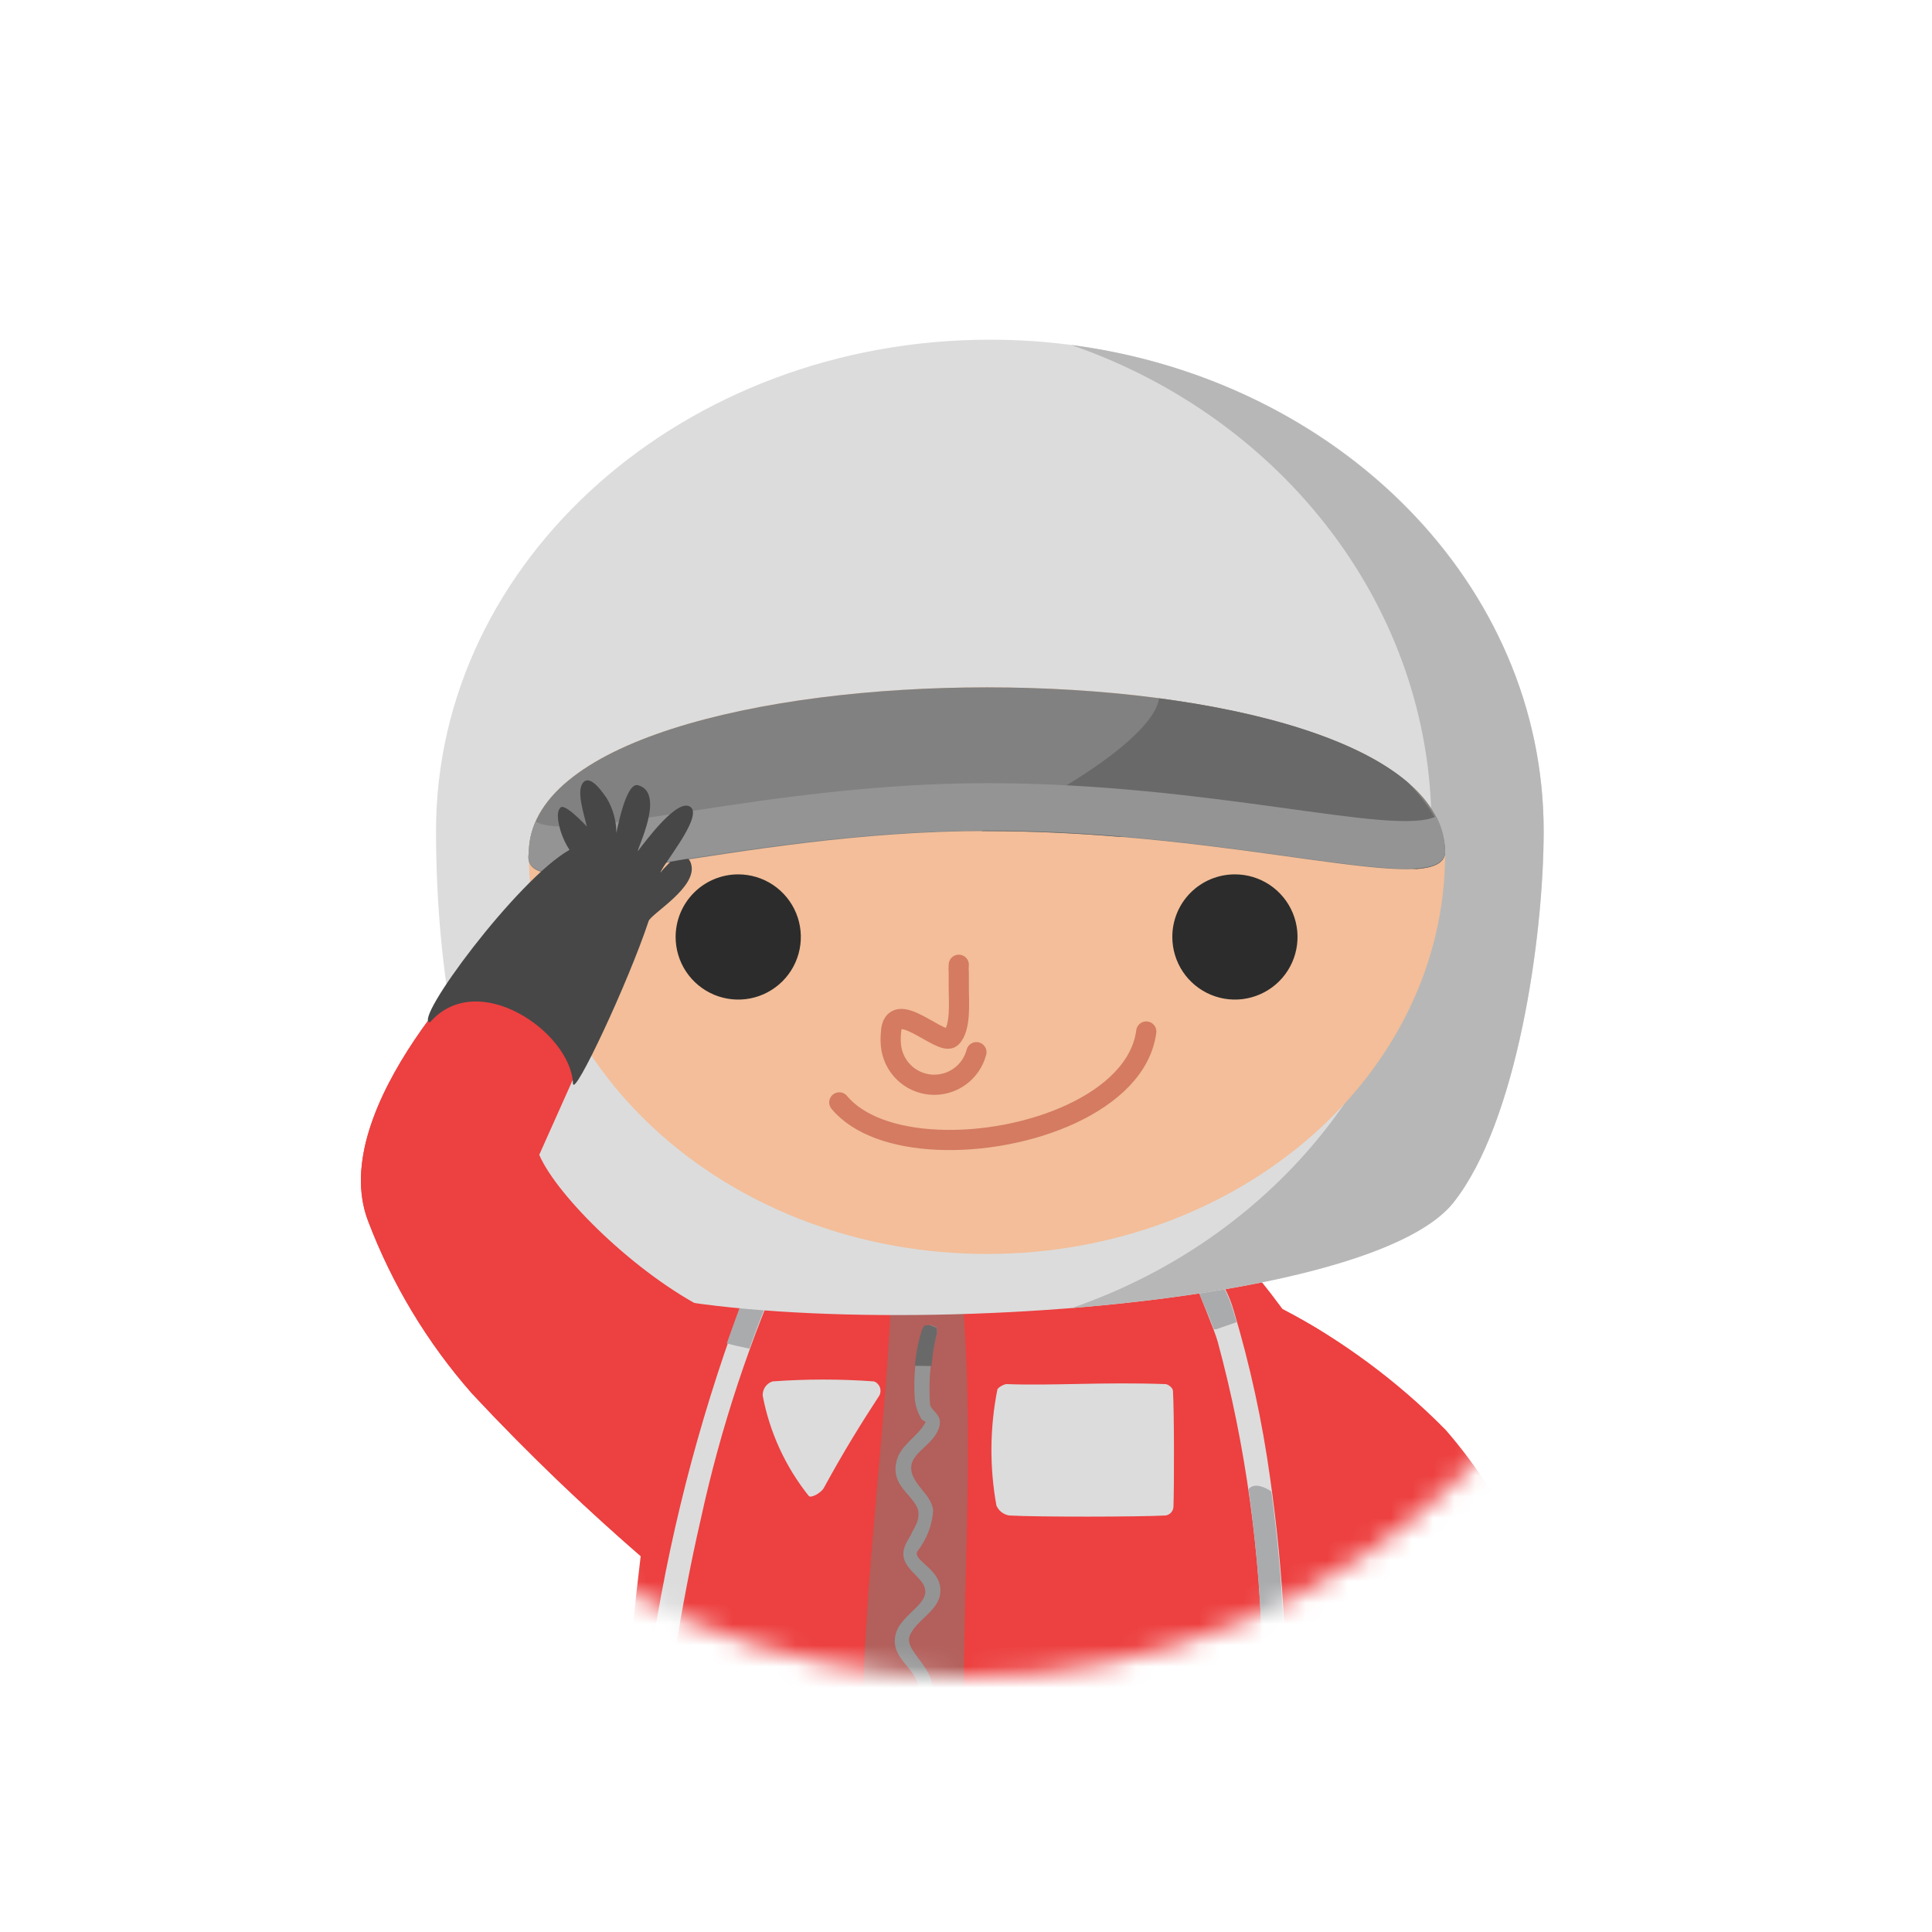<svg width="91" height="91" viewBox="0 0 91 91" fill="none" xmlns="http://www.w3.org/2000/svg">
<g filter="url(#filter0_d_19_103)">
<mask id="mask0_19_103" style="mask-type:alpha" maskUnits="userSpaceOnUse" x="12" y="10" width="67" height="67">
<circle cx="45.5" cy="43.5" r="33.5" fill="#C4C4C4"/>
</mask>
<g mask="url(#mask0_19_103)">
<path d="M79 43.5C79 62.002 64.001 77 45.5 77C26.998 77 12 62.002 12 43.5C12 24.998 26.998 10 45.5 10C64.001 10 79 24.998 79 43.5Z" fill="white"/>
<path d="M63.69 75.594C63.78 76.679 63.825 77.697 63.818 78.588V78.685C64.199 78.4 64.566 78.109 64.925 77.794C64.605 77.013 64.19 76.274 63.69 75.594ZM30.177 71.298C27.402 68.882 24.752 66.326 22.236 63.642C20.131 61.25 18.474 58.5 17.342 55.522C15.276 50.148 23.254 42.477 23.254 42.477C24.077 41.414 30.289 40.98 30.072 41.871C28.575 45.358 26.974 48.876 25.402 52.348C26.15 54.13 29.413 57.423 32.579 59.249C33.133 57.752 33.754 56.742 34.45 56.465C34.45 56.465 45.676 54.781 48.191 54.968C51.746 55.267 57.03 57.273 57.105 56.899C57.179 56.525 57.411 55.596 60.405 59.653C63.221 61.13 65.793 63.03 68.031 65.288L68.091 65.348C71.168 68.879 73.056 73.288 73.487 77.951C73.487 78.101 73.487 78.251 73.487 78.251C73.6 79.099 73.475 79.961 73.128 80.743C72.936 81.123 72.683 81.469 72.379 81.768C72.379 81.768 71.631 82.404 70.883 82.906C68.884 84.246 66.602 85.106 64.491 86.274C64.263 86.348 64.021 86.363 63.785 86.319C63.55 86.274 63.329 86.171 63.144 86.019C62.396 90.405 61.266 94.918 60.225 99.214C58.205 107.588 53.535 118.904 51.716 128.858C51.289 130.003 44.928 129.472 44.696 128.274C44.576 119.256 46.694 110.964 46.679 101.654C44.494 101.466 40.033 103.42 39.726 103.659C38.267 104.797 32.287 110.492 32.632 111.009C34.128 113.254 36.463 114.855 38.671 116.36C39.524 116.951 36.344 123.148 35.281 122.759C30.297 120.918 25.192 118.478 22.767 113.882C22.091 112.534 21.692 111.064 21.593 109.559C21.494 108.054 21.697 106.544 22.191 105.119C23.306 101.736 25.544 98.892 27.864 96.228C28.096 95.958 28.328 95.696 28.568 95.434C28.509 95.363 28.472 95.277 28.46 95.186C28.448 95.094 28.462 95.002 28.5 94.918C28.613 94.693 28.822 94.746 28.964 94.618C28.964 94.618 28.964 94.461 28.964 94.439C28.964 94.297 28.635 93.877 28.725 93.75C28.825 93.649 28.953 93.579 29.092 93.548C29.007 93.054 28.967 92.553 28.972 92.051C28.665 91.4 29.017 80.773 30.177 71.298Z" fill="#ED4040"/>
<path fill-rule="evenodd" clip-rule="evenodd" d="M38.806 68.08C38.679 68.319 38.192 68.581 38.095 68.462C36.997 67.088 36.252 65.467 35.925 63.739C35.917 63.592 35.959 63.446 36.042 63.324C36.126 63.202 36.248 63.111 36.389 63.066C37.978 62.95 39.574 62.95 41.163 63.066C41.227 63.089 41.285 63.125 41.333 63.173C41.381 63.22 41.419 63.277 41.443 63.34C41.467 63.404 41.477 63.471 41.473 63.539C41.468 63.606 41.45 63.672 41.418 63.732C40.587 65.004 39.726 66.388 38.806 68.08Z" fill="#DCDCDC"/>
<path fill-rule="evenodd" clip-rule="evenodd" d="M55.248 63.515C55.248 63.365 55.016 63.2 54.897 63.193C51.903 63.088 49.598 63.275 47.413 63.193C47.285 63.193 46.993 63.365 46.978 63.447C46.62 65.252 46.605 67.108 46.934 68.918C46.987 69.04 47.071 69.147 47.177 69.228C47.283 69.309 47.408 69.362 47.54 69.382C48.872 69.457 53.609 69.45 54.897 69.382C54.995 69.369 55.086 69.322 55.154 69.25C55.222 69.178 55.263 69.084 55.271 68.986C55.308 68.013 55.308 64.48 55.248 63.515Z" fill="#DCDCDC"/>
<path d="M57.09 57.752C57.55 58.328 57.893 58.989 58.1 59.698C58.881 62.301 59.459 64.961 59.829 67.653C61.122 76.659 60.718 85.828 58.639 94.686C58.639 94.686 58.526 95.689 58.407 96.527C57.606 101.908 55.952 107.109 54.515 112.363C53.318 116.719 52.172 121.097 51.035 125.513L50.945 125.715L50.78 125.857L50.578 125.932H50.354L50.159 125.835L50.01 125.67L49.935 125.468V125.251C51.963 117.213 54.425 109.265 56.364 101.032C56.881 98.937 57.258 96.809 57.494 94.663C57.494 94.663 57.845 93.107 58.1 91.812C60.068 81.671 60.031 71.029 57.351 61.18C57.202 60.641 56.506 59.017 56.326 58.485C56.285 58.346 56.285 58.198 56.326 58.059L56.461 57.879L56.648 57.767H56.865L57.09 57.752Z" fill="#DCDCDC"/>
<path fill-rule="evenodd" clip-rule="evenodd" d="M42.757 102.394C42.069 95.329 40.767 88.13 40.639 81.027C40.505 73.701 41.65 66.486 41.972 59.114L45.332 59.047C45.946 66.471 45.25 73.641 45.414 81.027C45.564 87.838 46.44 94.835 46.275 101.639C45.072 101.721 43.888 101.976 42.757 102.394Z" fill="#B35F5B"/>
<path d="M43.843 60.401L43.962 60.454C44.09 60.544 44.127 60.401 44.135 60.768C43.835 61.866 43.723 63.008 43.805 64.143C43.85 64.443 44.352 64.615 44.262 65.109C44.067 66.171 42.525 66.448 43.012 67.549C43.274 68.125 43.888 68.507 43.955 69.15C43.905 69.852 43.644 70.522 43.206 71.074C42.967 71.538 44.516 71.957 44.269 73.162C44.112 73.91 43.161 74.329 42.862 75.018C42.488 75.871 44.554 76.746 43.715 78.243C43.349 78.887 42.031 78.992 43.341 80.219C43.663 80.562 43.855 81.007 43.886 81.477C43.916 81.947 43.781 82.412 43.506 82.794C43.16 83.213 42.986 83.748 43.019 84.29C43.154 85.039 44.269 85.316 44.202 86.438C44.135 87.561 43.296 88.339 43.356 89.38C43.401 90.128 44.434 90.525 44.486 91.535C44.539 92.545 43.461 93.533 43.663 94.618C43.79 95.314 45.07 95.412 45.115 96.572C45.16 97.732 44.494 98.652 44.935 99.775C45.04 100.037 45.22 100.404 45.22 100.404C45.325 100.39 45.432 100.416 45.519 100.477C45.606 100.538 45.668 100.629 45.691 100.733C45.826 101.152 45.691 101.773 45.347 101.773C45.003 101.773 44.831 101.227 44.599 100.838C44.154 100.049 43.978 99.138 44.097 98.241C44.247 97.388 44.771 96.467 43.813 95.823C43.432 95.607 43.141 95.263 42.991 94.851C42.842 94.44 42.844 93.988 42.997 93.578C43.289 92.62 44.284 91.872 43.341 90.727C43.114 90.523 42.93 90.276 42.801 89.999C42.673 89.723 42.602 89.423 42.593 89.118C42.638 88.01 43.73 86.955 43.401 86.012C43.176 85.376 42.406 85.159 42.264 84.358C42.235 83.611 42.462 82.877 42.907 82.277C43.043 82.113 43.139 81.919 43.189 81.712C43.238 81.504 43.239 81.288 43.191 81.08C42.87 80.414 41.695 80.04 42.226 78.947C42.518 78.385 43.304 78.094 43.244 77.45C43.161 76.567 41.949 76.133 42.174 75.025C42.398 73.918 44.232 73.454 43.341 72.421C42.877 71.889 42.196 71.463 42.765 70.535L42.929 70.25C42.929 70.183 43.004 70.108 43.034 70.041C43.069 69.981 43.099 69.918 43.124 69.854C43.242 69.642 43.286 69.397 43.251 69.158C43.064 68.409 41.919 68.013 42.233 66.8C42.421 66.052 43.251 65.633 43.558 65.049C43.618 64.937 43.641 65.004 43.423 64.869C43.237 64.576 43.122 64.242 43.087 63.896C43.014 62.833 43.125 61.764 43.416 60.738C43.521 60.394 43.626 60.446 43.626 60.446H43.723C43.761 60.428 43.801 60.412 43.843 60.401Z" fill="#949494"/>
<path d="M43.094 62.332C43.138 61.784 43.241 61.242 43.401 60.716C43.506 60.371 43.611 60.424 43.611 60.424H43.708C43.753 60.419 43.798 60.419 43.843 60.424L43.962 60.476C44.09 60.566 44.127 60.424 44.134 60.79C44.053 61.106 43.988 61.426 43.94 61.748L43.873 62.34L43.094 62.332ZM44.06 87.217C43.692 87.885 43.466 88.621 43.394 89.38C43.439 89.661 43.57 89.923 43.768 90.128L43.566 90.24L43.169 90.457C42.846 90.099 42.672 89.63 42.682 89.148C42.755 88.621 42.928 88.113 43.191 87.651C43.483 87.494 43.768 87.344 44.06 87.217ZM44.808 99.191C44.831 99.391 44.878 99.587 44.95 99.775C45.055 100.037 45.235 100.404 45.235 100.404C45.34 100.39 45.447 100.416 45.534 100.477C45.621 100.538 45.683 100.629 45.706 100.733C45.764 100.892 45.781 101.063 45.756 101.23C45.731 101.397 45.665 101.556 45.564 101.691L45.22 101.743C44.95 101.624 44.816 101.167 44.651 100.838C44.422 100.397 44.258 99.926 44.164 99.438L44.808 99.191Z" fill="#696969"/>
<path d="M57.172 60.611C56.902 59.862 56.423 58.859 56.326 58.448C56.285 58.309 56.285 58.16 56.326 58.021L56.461 57.842L56.648 57.729H56.865L57.075 57.789C57.535 58.366 57.878 59.027 58.085 59.735C58.137 59.915 58.19 60.094 58.249 60.274C57.928 60.394 57.591 60.498 57.277 60.611H57.172ZM58.811 68.14C59.073 67.811 59.612 68.058 59.881 68.252C61.075 77.075 60.644 86.041 58.609 94.708C58.609 94.708 58.496 95.711 58.377 96.549C57.576 101.93 55.922 107.132 54.485 112.386C53.318 116.719 52.172 121.097 51.035 125.513L50.945 125.715L50.78 125.857L50.578 125.932H50.354L50.159 125.835L50.01 125.67L49.935 125.468V125.251C51.963 117.213 54.425 109.265 56.364 101.032C56.881 98.937 57.258 96.809 57.494 94.663C57.494 94.663 57.845 93.107 58.1 91.812C59.663 84.017 59.904 76.014 58.811 68.14Z" fill="#AAABAD"/>
<path d="M29.975 94.282V94.132C29.15 82.812 30.679 71.445 34.465 60.745C34.983 59.252 35.583 57.788 36.261 56.36L36.351 56.248L36.71 56.195L37.062 56.143L37.189 56.24L37.294 56.427V56.644L37.234 56.861C37.234 56.914 37.182 56.974 37.152 57.033C35.337 61.042 33.949 65.232 33.013 69.532C31.112 77.764 29.885 89.245 31.112 95.202C29.301 95.891 24.047 101.1 24.706 100.134C25.005 99.708 25.312 99.281 25.634 98.862C26.285 98.286 27.483 96.939 29.286 95.419V95.374C29.069 94.843 29.66 95.052 29.862 94.895C29.862 94.895 29.817 94.723 29.81 94.708C29.735 94.544 29.331 94.124 29.758 94.199H29.9L29.975 94.282Z" fill="#DCDCDC"/>
<path d="M36.995 57.34C36.366 58.702 35.805 60.102 35.303 61.524C34.839 61.427 34.48 61.344 34.233 61.277C34.293 61.097 34.36 60.925 34.42 60.746C34.802 59.69 35.169 58.643 35.64 57.61L36.995 57.34ZM29.93 93.788C30.27 93.903 30.605 94.035 30.933 94.184C30.985 94.536 31.045 94.88 31.112 95.202C30.304 95.605 29.55 96.108 28.867 96.699C28.531 96.727 28.198 96.784 27.872 96.871L27.587 96.946C28.081 96.482 28.635 95.966 29.271 95.449V95.404C29.054 94.873 29.645 95.082 29.847 94.925C29.847 94.925 29.802 94.753 29.795 94.738C29.72 94.574 29.316 94.154 29.743 94.229H29.885L29.982 94.274V94.125L29.93 93.788Z" fill="#AAABAD"/>
<path fill-rule="evenodd" clip-rule="evenodd" d="M46.627 14C57.479 14 66.834 19.89 70.725 28.265C72.032 31.041 72.709 34.072 72.709 37.141C72.709 42.11 71.466 50.874 68.45 54.654C63.72 60.566 31.314 61.531 26.614 57.498C21.72 53.284 20.537 43.652 20.537 37.141C20.537 24.365 32.227 14 46.627 14Z" fill="#DCDCDC"/>
<path fill-rule="evenodd" clip-rule="evenodd" d="M50.451 14.247C63.039 15.893 72.709 25.518 72.709 37.141C72.709 42.11 71.466 50.874 68.45 54.654C66.34 57.288 58.721 58.942 50.488 59.608C60.405 56.188 67.425 47.319 67.425 36.939C67.425 26.558 60.352 17.66 50.451 14.247Z" fill="#B7B7B7"/>
<path fill-rule="evenodd" clip-rule="evenodd" d="M24.908 38.188C24.908 27.771 68.069 27.771 68.069 38.188C68.069 48.606 58.399 57.063 46.485 57.063C34.57 57.063 24.908 48.606 24.908 38.188Z" fill="#F3BE99"/>
<path fill-rule="evenodd" clip-rule="evenodd" d="M58.16 39.184C58.743 39.182 59.315 39.354 59.801 39.678C60.287 40.001 60.666 40.462 60.89 41.001C61.114 41.54 61.173 42.133 61.059 42.706C60.946 43.279 60.665 43.805 60.252 44.218C59.839 44.63 59.313 44.911 58.74 45.025C58.168 45.139 57.574 45.08 57.035 44.855C56.496 44.631 56.036 44.252 55.712 43.766C55.389 43.28 55.217 42.709 55.218 42.125C55.218 41.345 55.528 40.597 56.08 40.045C56.632 39.494 57.38 39.184 58.16 39.184Z" fill="#2C2C2C"/>
<path fill-rule="evenodd" clip-rule="evenodd" d="M34.772 39.184C35.355 39.184 35.926 39.357 36.411 39.681C36.896 40.006 37.274 40.467 37.497 41.006C37.72 41.545 37.778 42.139 37.663 42.711C37.549 43.283 37.267 43.808 36.854 44.22C36.441 44.632 35.915 44.913 35.343 45.026C34.77 45.139 34.177 45.079 33.638 44.855C33.1 44.63 32.639 44.251 32.316 43.765C31.993 43.279 31.822 42.709 31.823 42.125C31.825 41.344 32.137 40.596 32.689 40.045C33.242 39.493 33.991 39.184 34.772 39.184Z" fill="#2C2C2C"/>
<path d="M39.532 49.924C40.452 51.031 42.189 51.593 44.149 51.682C48.34 51.877 53.557 49.924 53.991 46.586" stroke="#D47B62" stroke-width="0.95" stroke-linecap="round" stroke-linejoin="round"/>
<path d="M45.16 43.442C45.15 43.572 45.15 43.702 45.16 43.832C45.16 44.071 45.16 44.318 45.16 44.58C45.16 45.149 45.272 46.428 44.808 46.87C44.344 47.312 42.039 44.864 41.964 46.668C41.946 46.857 41.946 47.048 41.964 47.237C42.01 47.717 42.223 48.166 42.566 48.504C42.91 48.843 43.362 49.049 43.842 49.088C44.323 49.126 44.802 48.994 45.195 48.714C45.588 48.435 45.87 48.025 45.991 47.559" stroke="#D47B62" stroke-width="0.95" stroke-linecap="round" stroke-linejoin="round"/>
<path fill-rule="evenodd" clip-rule="evenodd" d="M24.908 38.188C24.908 27.771 68.069 27.771 68.069 38.188C67.799 40.359 58.399 37.141 46.484 37.141C34.57 37.141 24.361 40.943 24.908 38.188Z" fill="#818181"/>
<path fill-rule="evenodd" clip-rule="evenodd" d="M54.59 30.892C59.657 31.558 64.02 32.882 66.325 34.866C67.388 35.981 68.069 37.111 68.069 38.188C68.016 38.653 67.545 38.87 66.721 38.937C64.723 38.757 60.734 37.148 56.012 37.148C54.921 37.153 53.833 37.243 52.756 37.418C50.78 37.253 48.677 37.148 46.484 37.148H46.222C52.651 34.027 54.492 31.88 54.59 30.892Z" fill="#696969"/>
<path fill-rule="evenodd" clip-rule="evenodd" d="M25.23 36.699C27.063 37.747 36.134 34.888 46.492 34.888C57.074 34.888 65.644 37.425 67.649 36.452C67.925 36.981 68.069 37.569 68.069 38.166C67.799 40.336 58.399 37.118 46.484 37.118C34.57 37.118 24.361 40.86 24.908 38.166C24.911 37.66 25.021 37.16 25.23 36.699Z" fill="#949494"/>
<path d="M57.808 58.904C61.048 59.062 66.789 63.934 68.009 65.311L68.069 65.371C71.145 68.901 73.033 73.311 73.465 77.974C73.465 78.124 73.465 78.273 73.465 78.273C73.58 79.112 73.464 79.966 73.128 80.743C72.935 81.123 72.683 81.469 72.379 81.768C72.379 81.768 71.631 82.404 70.882 82.906C68.884 84.246 66.602 85.106 64.491 86.274C63.122 87.022 59.252 82.614 60.577 81.387C61.602 80.459 62.71 79.59 63.833 78.737C64.222 78.438 64.581 78.138 64.97 77.817C64.391 76.419 63.545 75.147 62.478 74.075C61.093 72.728 61.348 63.335 57.808 58.904Z" fill="#ED4040"/>
<path d="M25.073 53.149V53.194V53.149ZM25.402 52.401C26.233 54.332 29.952 58.021 33.343 59.713C33.53 59.803 32.781 64.57 32.01 68.095C31.524 70.288 31.03 72.002 30.753 71.785C27.759 69.237 24.915 66.519 22.236 63.642C20.131 61.25 18.474 58.5 17.342 55.522C15.276 50.148 23.254 42.477 23.254 42.477C24.077 41.414 30.289 40.98 30.072 41.871C28.553 45.358 26.974 48.876 25.402 52.386V52.401Z" fill="#ED4040"/>
<path fill-rule="evenodd" clip-rule="evenodd" d="M31.12 39.102C31.195 38.937 31.748 38.45 31.554 38.6C31.554 38.6 32.399 38.435 32.429 38.458C32.485 38.523 32.526 38.6 32.549 38.682C32.893 39.775 30.671 41.032 30.551 41.384C29.6 44.258 27.026 49.744 26.988 49.033C26.884 46.616 22.498 43.577 20.253 46.152C19.385 46.152 24.361 39.416 26.824 38.031C26.645 37.755 26.504 37.455 26.405 37.141C26.33 36.879 26.158 36.265 26.405 36.033C26.652 35.801 27.901 37.216 27.64 36.931C27.512 36.347 27.116 35.225 27.482 34.843C27.849 34.462 28.463 35.449 28.575 35.592C28.871 36.087 29.029 36.653 29.032 37.231C29.032 37.29 29.458 34.821 30.049 34.985C31.374 35.337 29.975 38.024 30.049 38.084C30.439 37.575 31.943 35.539 32.534 36.018C33.125 36.497 31.067 38.907 31.12 39.102Z" fill="#474747"/>
</g>
</g>
<defs>
<filter id="filter0_d_19_103" x="0" y="0" width="91" height="91" filterUnits="userSpaceOnUse" color-interpolation-filters="sRGB">
<feFlood flood-opacity="0" result="BackgroundImageFix"/>
<feColorMatrix in="SourceAlpha" type="matrix" values="0 0 0 0 0 0 0 0 0 0 0 0 0 0 0 0 0 0 127 0" result="hardAlpha"/>
<feOffset dy="2"/>
<feGaussianBlur stdDeviation="6"/>
<feComposite in2="hardAlpha" operator="out"/>
<feColorMatrix type="matrix" values="0 0 0 0 1 0 0 0 0 1 0 0 0 0 1 0 0 0 0.34 0"/>
<feBlend mode="normal" in2="BackgroundImageFix" result="effect1_dropShadow_19_103"/>
<feBlend mode="normal" in="SourceGraphic" in2="effect1_dropShadow_19_103" result="shape"/>
</filter>
</defs>
</svg>
